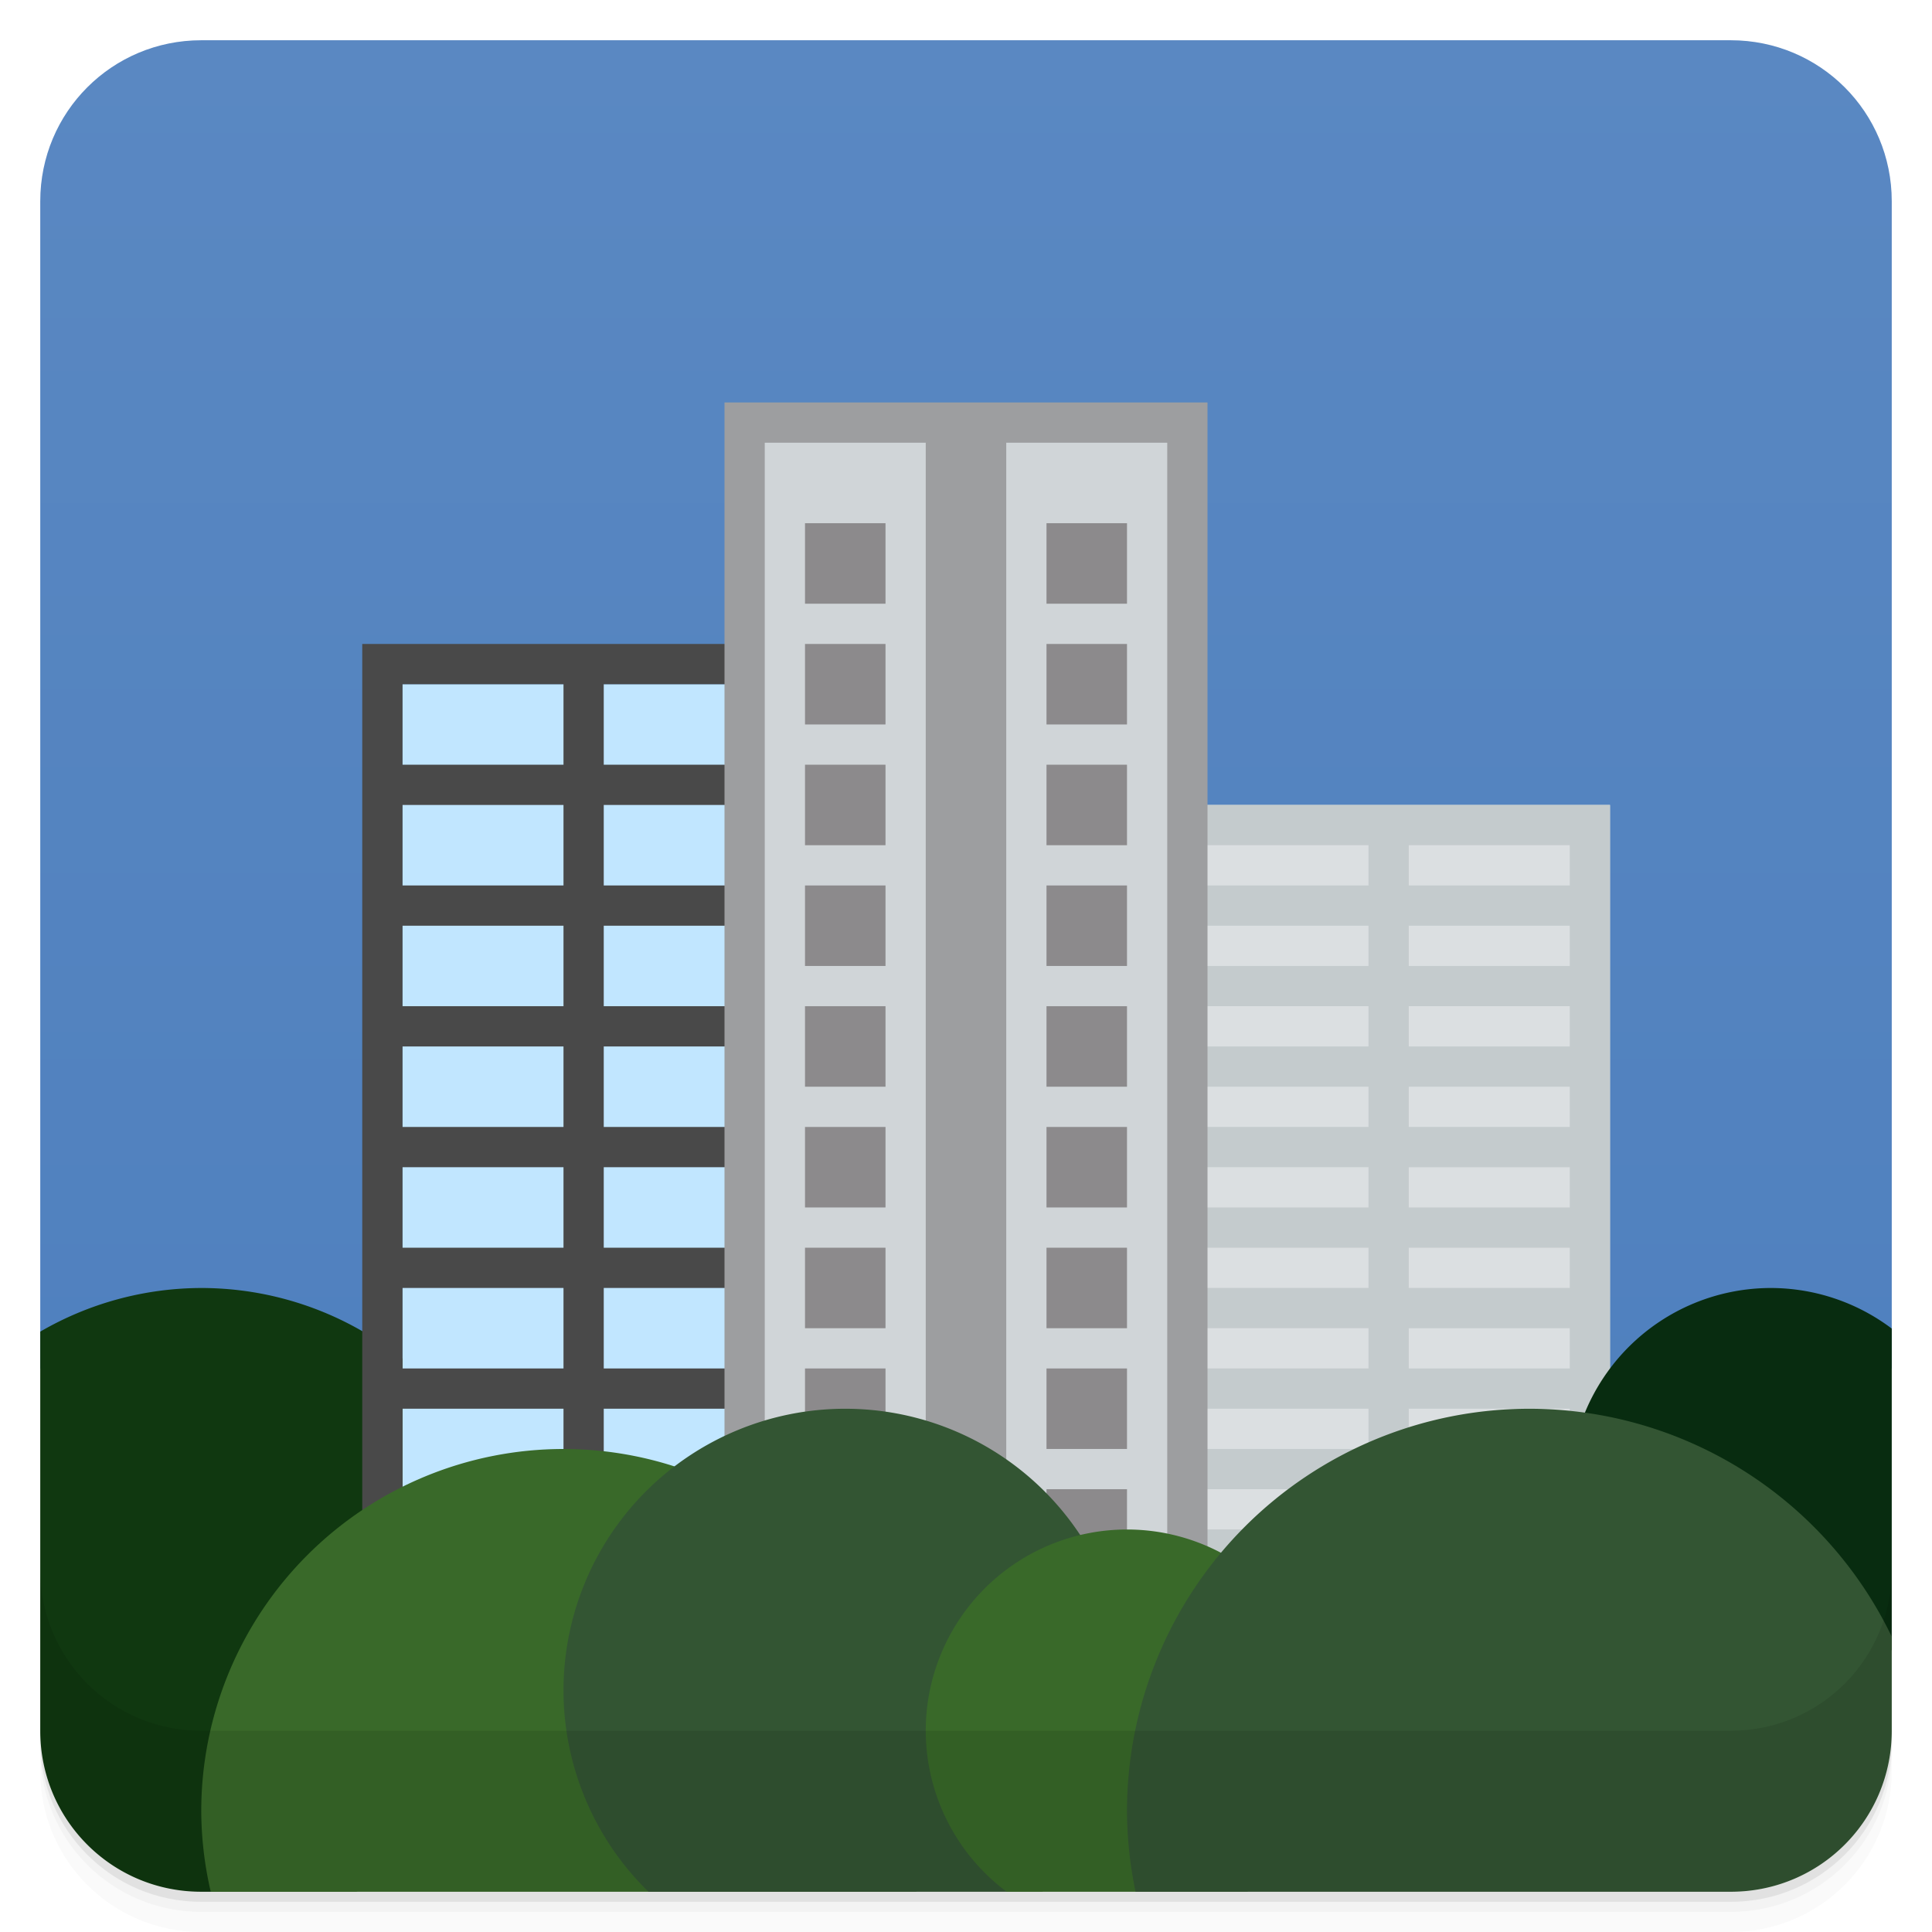 <svg version="1.1" viewBox="0 0 48 48" xmlns="http://www.w3.org/2000/svg">
 <defs>
  <linearGradient id="bg" x1="1" x2="47" gradientTransform="matrix(0 -1 1 0 .002 48)" gradientUnits="userSpaceOnUse">
   <stop style="stop-color:#4c7ebd" offset="0"/>
   <stop style="stop-color:#5a88c2" offset="1"/>
  </linearGradient>
 </defs>
 <path d="m1 43v0.25c0 2.216 1.784 4 4 4h38c2.216 0 4-1.784 4-4v-0.25c0 2.216-1.784 4-4 4h-38c-2.216 0-4-1.784-4-4zm0 0.5v0.5c0 2.216 1.784 4 4 4h38c2.216 0 4-1.784 4-4v-0.5c0 2.216-1.784 4-4 4h-38c-2.216 0-4-1.784-4-4z" style="opacity:.02"/>
 <path d="m1 43.25v0.25c0 2.216 1.784 4 4 4h38c2.216 0 4-1.784 4-4v-0.25c0 2.216-1.784 4-4 4h-38c-2.216 0-4-1.784-4-4z" style="opacity:.05"/>
 <path d="m1 43v0.25c0 2.216 1.784 4 4 4h38c2.216 0 4-1.784 4-4v-0.25c0 2.216-1.784 4-4 4h-38c-2.216 0-4-1.784-4-4z" style="opacity:.1"/>
 <path d="m5 1c-2.216 0-4 1.784-4 4v29h46v-29c0-2.216-1.784-4-4-4h-38z" style="fill:url(#bg)"/>
 <path d="m5 32a8 8 0 0 0-4 1.084v9.916c0 2.216 1.784 4 4 4h3.853a8 8 0 0 0 4.146-7 8 8 0 0 0-8-8z" style="fill:#103810"/>
 <rect x="10" y="16.999" width="10" height="21" style="fill:#c1e6ff"/>
 <path d="m9 15.999v22h1v-3h4v2h1v-2h5v-1h-5v-2h5v-1h-5v-2h5v-1h-5v-2h5v-1h-5v-2h5v-1h-5v-2h5v-1h-5v-2h5v-1h-6zm1 1h4v2h-4zm0 3h4v2h-4zm0 3h4v2h-4zm0 3h4v2h-4zm0 3h4v2h-4zm0 3h4v2h-4z" style="fill:#494949"/>
 <rect x="27" y="19.999" width="13" height="19" style="fill:#dbdfe1"/>
 <path d="m28 19.999v1h6v1h-6v1h6v1h-6v1h6v1h-6v1h6v1h-6v1h6v1h-6v1h6v1h-6v1h6v1h-6v1h6v1h-6v1h6v1h-6v1l7-1v-1h5v-17h-6zm7 1h4v1h-4zm0 2h4v1h-4zm0 2h4v1h-4zm0 2h4v1h-4zm0 2h4v1h-4zm0 2h4v1h-4zm0 2h4v1h-4zm0 2h4v1h-4z" style="fill:#c4cbcd"/>
 <rect x="18" y="9.999" width="12" height="31" style="fill:#9d9ea0"/>
 <path d="m19 10.999v29h10v-29h-4v28h-2v-28h-4z" style="fill:#d0d5d8"/>
 <path d="m20 12.999v2h2v-2h-2zm6 0v2h2v-2h-2zm-6 3v2h2v-2h-2zm6 0v2h2v-2h-2zm-6 3v2h2v-2h-2zm6 0v2h2v-2h-2zm-6 3v2h2v-2h-2zm6 0v2h2v-2h-2zm-6 3v2h2v-2h-2zm6 0v2h2v-2h-2zm-6 3v2h2v-2h-2zm6 0v2h2v-2h-2zm-6 3v2h2v-2h-2zm6 0v2h2v-2h-2zm-6 3v2h2v-2h-2zm6 0v2h2v-2h-2zm0 3v2h2v-2h-2z" style="fill:#8c8a8c"/>
 <path d="m44 32a5 5 0 0 0-5 5 5 5 0 0 0 5 5 5 5 0 0 0 3-1.008v-7.984a5 5 0 0 0-3-1.008z" style="fill:#082c10"/>
 <path d="m14 36a9 9 0 0 0-9 9 9 9 0 0 0 0.236 2h17.53a9 9 0 0 0 0.234-2 9 9 0 0 0-9-9z" style="fill:#396929"/>
 <path d="m21 35a7 7 0 0 0-7 7 7 7 0 0 0 2.111 5h9.785a7 7 0 0 0 2.104-5 7 7 0 0 0-7-7z" style="fill:#353"/>
 <path d="m28 38a5 5 0 0 0-5 5 5 5 0 0 0 2.01 4h5.98a5 5 0 0 0 2.01-4 5 5 0 0 0-5-5z" style="fill:#396929"/>
 <path d="m38 35a10 10 0 0 0-10 10 10 10 0 0 0 0.213 2h14.787c2.216 0 4-1.784 4-4v-2.338a10 10 0 0 0-9-5.662z" style="fill:#353"/>
 <path d="m1 39v4c0 2.216 1.784 4 4 4h38c2.216 0 4-1.784 4-4v-4c0 2.216-1.784 4-4 4h-38c-2.216 0-4-1.784-4-4z" style="opacity:.1"/>
</svg>
